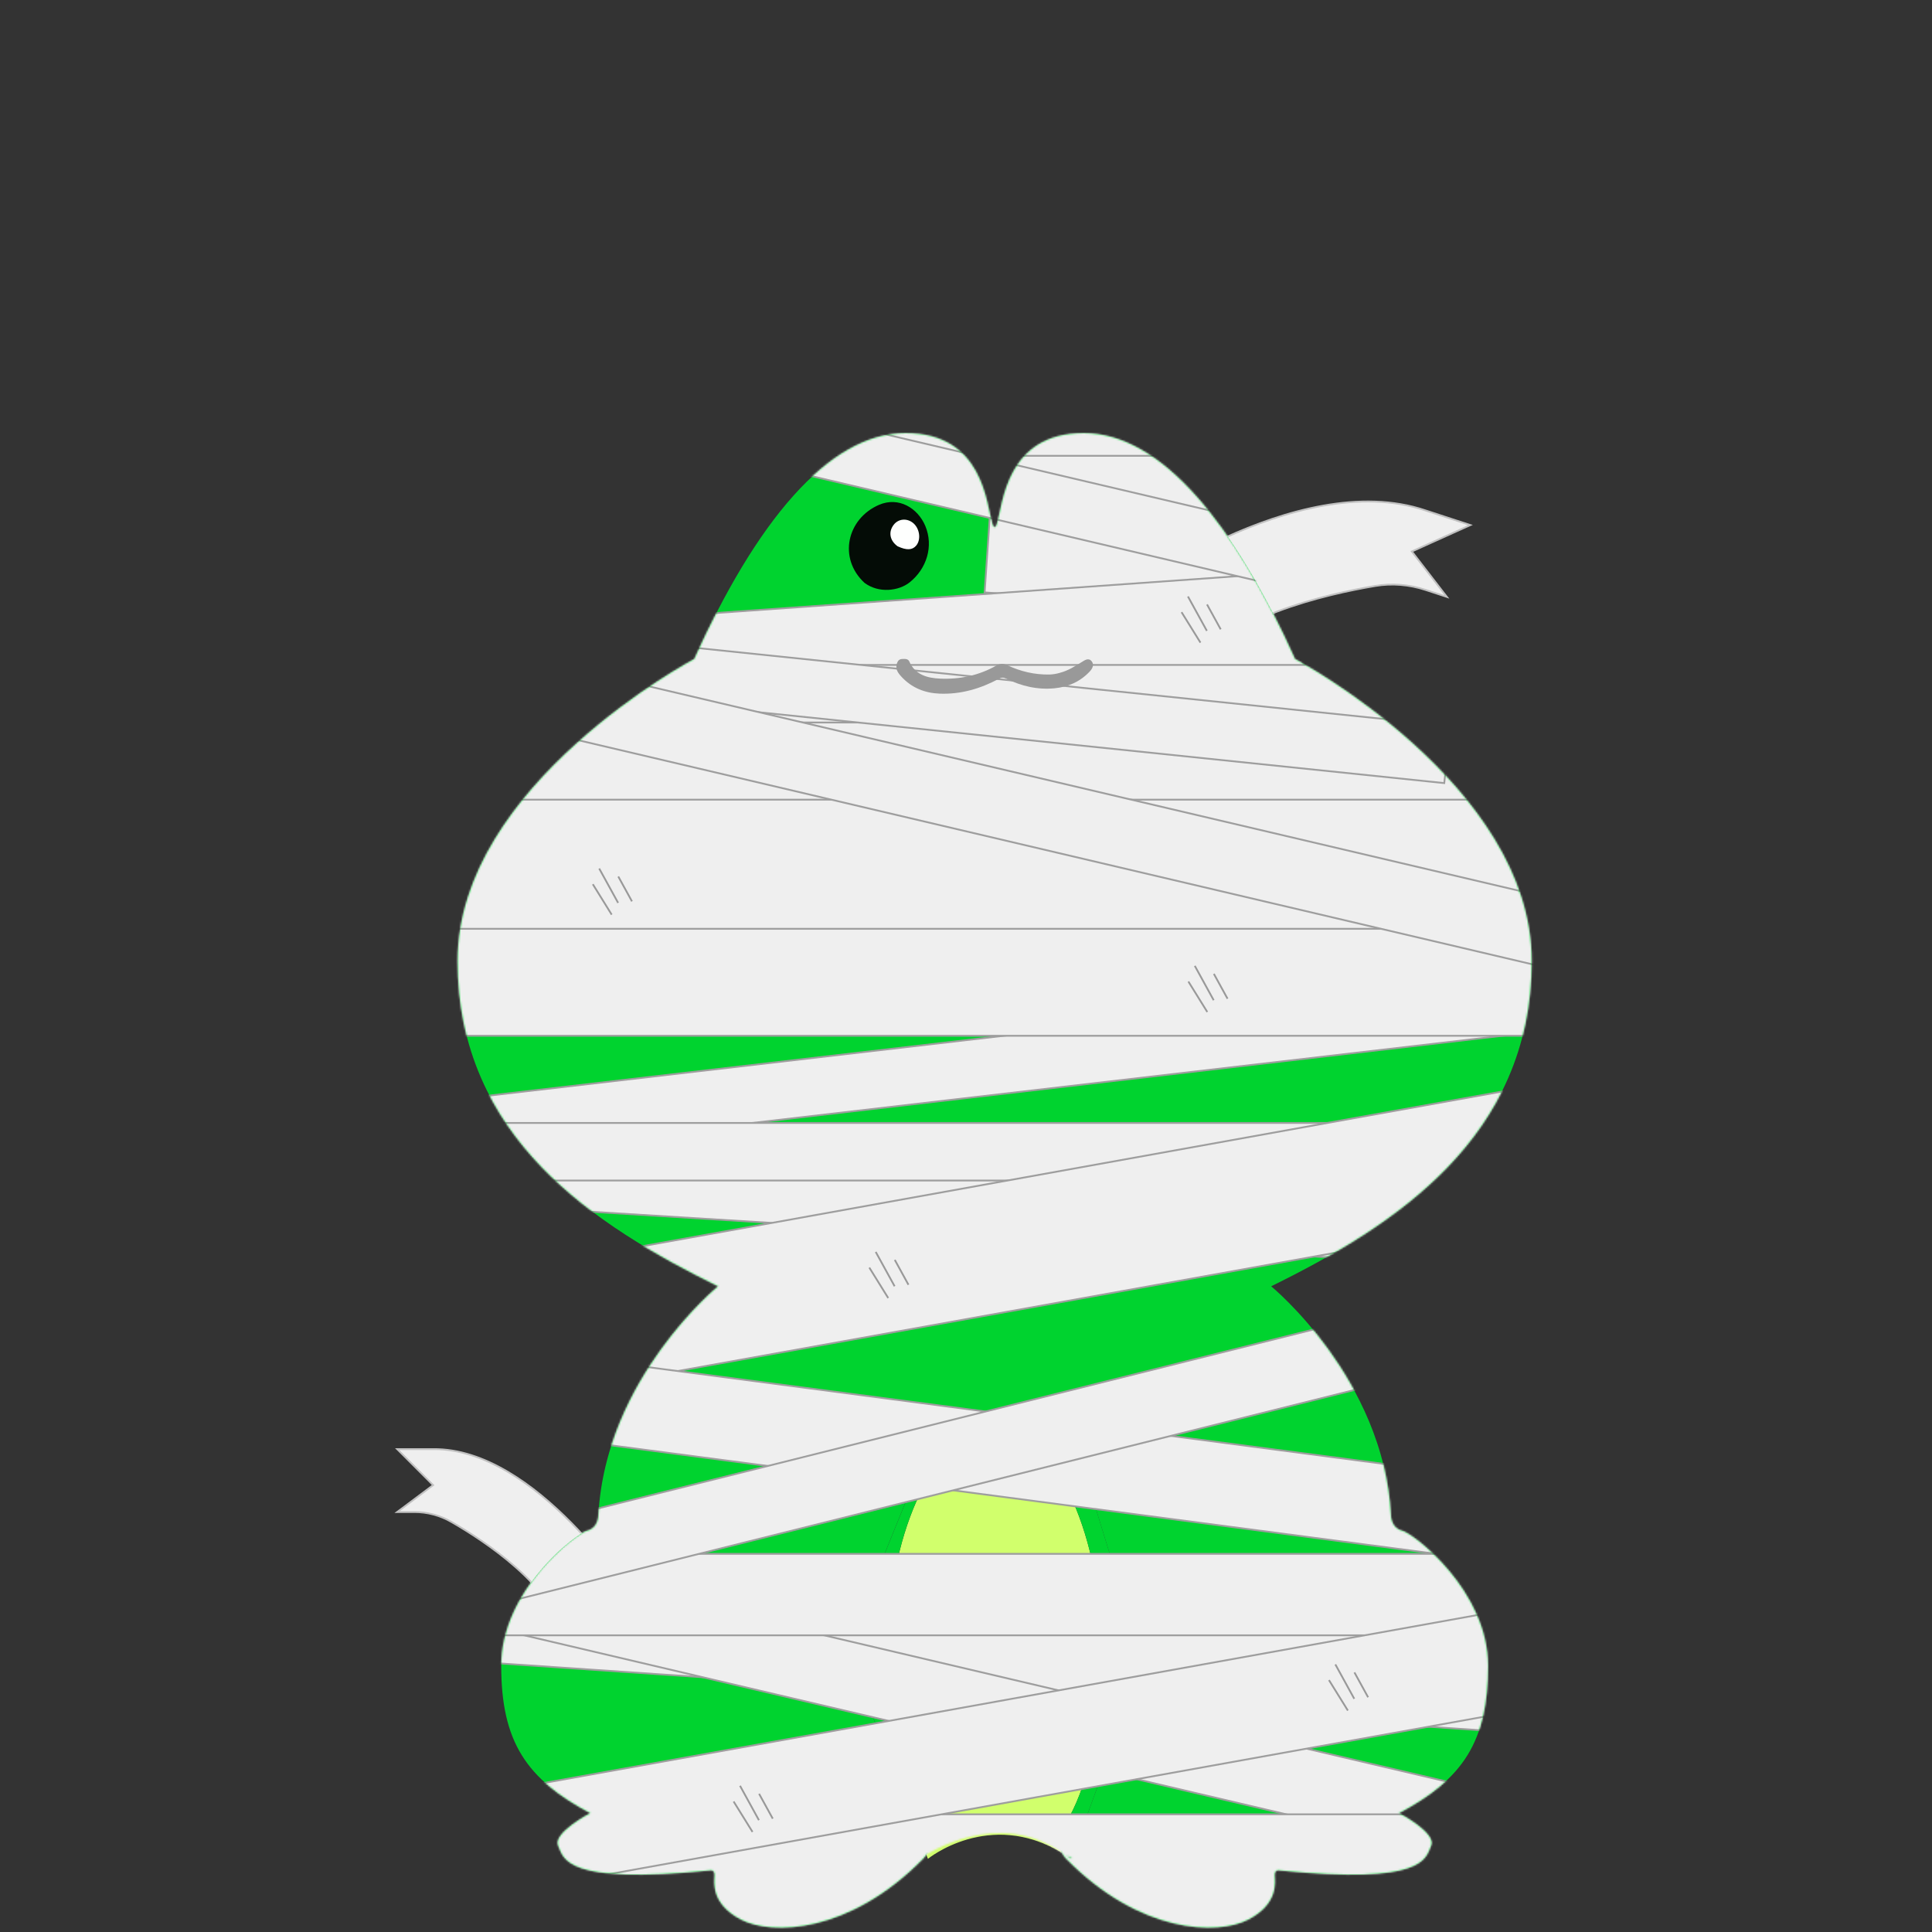 <svg width="1075" height="1075" viewBox="0 0 1075 1075" fill="none" xmlns="http://www.w3.org/2000/svg">
<rect x="0" y="0" width="1075" height="1075" fill="#333333" stroke="none"/>
<path d="M623.894 332.731C623.894 332.731 720.991 259.716 793.056 283.968L818.123 292.161L785.577 306.848L805.059 332.117L793.156 328.222C784.08 325.253 774.448 324.487 765.237 326.035C738.017 330.62 681.018 343.565 662.705 373.638C638.336 413.661 623.902 332.723 623.902 332.723L623.894 332.731Z" fill="#EFEFEF" stroke="#C1C1C1" stroke-miterlimit="10"/>
<path d="M351.409 888.652C351.409 888.652 298.641 805.754 240.995 806.309H221L240.995 826.354L221 841.311H230.497C237.74 841.311 244.856 843.195 251.131 846.804C269.663 857.47 307.692 882.47 313.799 910.994C321.934 948.965 351.409 888.661 351.409 888.661V888.652Z" fill="#EFEFEF" stroke="#C1C1C1" stroke-miterlimit="10"/>
<path d="M592.032 1015.7C599.535 1005.52 616.207 967.488 612.809 906.25C609.41 845.012 583.737 794.675 553.455 794.675C523.172 794.675 497.499 845.012 494.101 906.25C490.702 967.488 507.375 1005.52 514.878 1015.7C520.018 1022.66 517.511 1028.79 515.425 1031.97L516.316 1034.28C516.316 1034.28 550.334 1006.53 590.828 1030.86C588.961 1027.48 587.447 1021.93 592.04 1015.7H592.032Z" fill="#D1FF6C"/>
<path d="M780.128 851.691C773.76 850.177 773.92 842.799 773.92 842.799C769.874 766.942 707.306 715.714 707.306 715.714C775.913 681.974 852.259 632.907 852.259 534.758C852.259 436.609 720.58 366.69 720.58 366.69C686.807 291.816 646.337 241 602.983 241C559.628 241 558.097 280.822 554.682 291.555C554.093 293.397 553.446 293.355 553.446 293.355C553.446 293.355 552.798 293.397 552.209 291.555C548.794 280.822 547.254 241 503.908 241C460.562 241 420.084 291.816 386.311 366.69C386.311 366.69 254.632 436.609 254.632 534.758C254.632 632.907 330.978 681.965 399.585 715.714C399.585 715.714 337.017 766.942 332.971 842.799C332.971 842.799 333.131 850.168 326.763 851.691C320.396 853.205 278.892 885.027 278.892 926.935C278.892 968.842 292.721 989.965 328.471 1008.85C328.471 1008.85 307.425 1019.87 310.579 1026.98C313.742 1034.08 313.927 1048.75 394.807 1040.74C394.807 1040.74 397.692 1039.81 397.6 1043.49C397.499 1047.16 395.345 1059.23 412.32 1068.07C429.295 1076.91 472.524 1076.03 513.557 1034.28C513.557 1034.28 514.432 1033.44 515.399 1031.97L470.884 917.11L524.265 785.574L594.706 790.528L635.983 924.815L596.043 1034.28C594.285 1033.03 592.535 1031.91 590.802 1030.86C591.988 1033.01 593.309 1034.28 593.309 1034.28C634.342 1076.03 677.57 1076.91 694.546 1068.07C711.521 1059.23 709.367 1047.16 709.266 1043.49C709.165 1039.82 712.059 1040.74 712.059 1040.74C792.939 1048.75 793.132 1034.08 796.287 1026.98C799.45 1019.87 778.395 1008.85 778.395 1008.85C814.145 989.956 827.974 968.842 827.974 926.935C827.974 885.027 786.47 853.205 780.102 851.691H780.128Z" fill="#00D32F"/>
<path d="M635.998 924.815L594.721 790.529L524.281 785.574L470.899 917.11L515.415 1031.97C517.509 1028.79 520.007 1022.66 514.868 1015.7C507.364 1005.52 490.692 967.488 494.091 906.25C497.489 845.012 523.162 794.676 553.445 794.676C583.736 794.676 609.4 845.012 612.799 906.25C616.197 967.488 599.525 1005.52 592.021 1015.7C587.428 1021.92 588.943 1027.48 590.81 1030.86C592.543 1031.91 594.292 1033.03 596.051 1034.28L635.99 924.815H635.998Z" fill="#00D32F"/>
<path d="M592.031 1015.7C599.534 1005.52 616.206 967.488 612.808 906.25C609.41 845.012 583.737 794.675 553.454 794.675C583.745 794.675 609.41 845.012 612.808 906.25C616.206 967.488 599.534 1005.52 592.031 1015.7C587.438 1021.92 588.952 1027.48 590.819 1030.86C588.952 1027.48 587.438 1021.93 592.031 1015.7Z" fill="#00D32F"/>
<path d="M481.042 324.328C466.178 310.6 471.318 288.552 489.117 280.898C500.061 276.195 510.685 282.681 514.874 292.691C519.543 303.87 515.665 316.438 506.134 324.042C500.212 328.769 489.083 330.317 481.042 324.319V324.328Z" fill="#040C06"/>
<path d="M499.463 303.98C495.005 300.766 494.214 295.921 497.301 291.959C499.892 288.645 504.51 288.191 507.942 290.899C511.719 293.885 512.636 300.161 509.801 303.559C507.656 306.133 504.468 306.293 499.463 303.971V303.98Z" fill="#FEFFFE"/>
<path d="M630.402 288.88C634.263 296.098 636.248 303.357 632.74 311.079C628.955 319.415 622.125 323.731 613.25 324.378C603.972 325.06 596.611 321.266 592.195 312.905C589.167 307.168 589.302 300.977 590.437 294.642C591.573 288.3 594.5 283.345 599.901 279.905C605.259 276.49 610.971 275.724 616.85 278.374C622.108 280.746 627.087 283.581 630.402 288.88Z" fill="#040C06"/>
<path d="M624.548 299.647C620.922 303.121 617.692 303.5 614.294 301.018C611.114 298.688 610.003 294.087 611.703 290.285C613.293 286.735 616.355 285.297 620.266 286.264C625.49 287.551 627.517 293.624 624.548 299.647Z" fill="#FEFFFE"/>
<mask id="mask0_1969_24393" style="mask-type:luminance" maskUnits="userSpaceOnUse" x="254" y="241" width="599" height="832">
<path d="M780.129 851.691C773.761 850.177 773.921 842.799 773.921 842.799C769.875 766.942 707.307 715.714 707.307 715.714C775.914 681.974 852.26 632.907 852.26 534.758C852.26 436.609 720.581 366.69 720.581 366.69C686.808 291.816 646.338 241 602.984 241C559.629 241 558.098 280.822 554.683 291.555C554.094 293.397 553.447 293.355 553.447 293.355C553.447 293.355 552.799 293.397 552.21 291.555C548.795 280.822 547.255 241 503.909 241C460.563 241 420.085 291.816 386.312 366.69C386.312 366.69 254.633 436.609 254.633 534.758C254.633 632.907 330.97 681.965 399.586 715.714C399.586 715.714 337.018 766.942 332.972 842.799C332.972 842.799 333.132 850.168 326.764 851.691C320.397 853.205 278.893 885.027 278.893 926.935C278.893 968.842 292.722 989.965 328.472 1008.85C328.472 1008.85 307.425 1019.87 310.58 1026.98C313.743 1034.08 313.928 1048.75 394.808 1040.74C394.808 1040.74 397.701 1039.81 397.601 1043.49C397.5 1047.16 395.346 1059.23 412.321 1068.07C429.296 1076.91 472.525 1076.03 513.558 1034.28C513.558 1034.28 514.433 1033.44 515.4 1031.97C515.661 1031.8 555.255 1005.77 590.803 1030.86C591.989 1033.01 593.31 1034.28 593.31 1034.28C634.343 1076.03 677.571 1076.91 694.547 1068.07C711.522 1059.23 709.368 1047.16 709.267 1043.49C709.166 1039.82 712.06 1040.74 712.06 1040.74C792.94 1048.75 793.133 1034.08 796.288 1026.98C799.451 1019.87 778.396 1008.85 778.396 1008.85C814.146 989.956 827.975 968.842 827.975 926.935C827.975 885.027 786.471 853.205 780.103 851.691H780.129ZM593.108 1032.29C594.168 1032.89 595.219 1033.37 596.254 1033.75L596.061 1034.28C595.077 1033.58 594.093 1032.92 593.108 1032.29Z" fill="white"/>
</mask>
<g mask="url(#mask0_1969_24393)">
<path d="M675.645 230.334H389.761V262.366H675.645V230.334Z" fill="#EFEFEF" stroke="#9E9E9E" stroke-miterlimit="10"/>
<path d="M839.34 253.618H553.455V285.65H839.34V253.618Z" fill="#EFEFEF" stroke="#9E9E9E" stroke-miterlimit="10"/>
<path d="M835.921 307.421L550.698 287.976L547.858 329.636L833.081 349.08L835.921 307.421Z" fill="#EFEFEF" stroke="#9E9E9E" stroke-miterlimit="10"/>
<path d="M828.232 418.761L263.217 380.242L258.807 444.922L823.823 483.441L828.232 418.761Z" fill="#EFEFEF" stroke="#9E9E9E" stroke-miterlimit="10"/>
<path d="M721.672 318.252L339.885 345.217L343.723 399.565L725.511 372.6L721.672 318.252Z" fill="#EFEFEF" stroke="#9E9E9E" stroke-miterlimit="10"/>
<path d="M714.752 293.846L436.443 228.467L429.118 259.65L707.426 325.029L714.752 293.846Z" fill="#EFEFEF" stroke="#9E9E9E" stroke-miterlimit="10"/>
<path d="M818.596 369.978H314.491V402.011H818.596V369.978Z" fill="#EFEFEF" stroke="#9E9E9E" stroke-miterlimit="10"/>
<path d="M806.908 403.865L305.474 352.046L302.181 383.909L803.615 435.727L806.908 403.865Z" fill="#EFEFEF" stroke="#9E9E9E" stroke-miterlimit="10"/>
<path d="M854.535 541.913L257.053 611.361L260.751 643.18L858.234 573.731L854.535 541.913Z" fill="#EFEFEF" stroke="#9E9E9E" stroke-miterlimit="10"/>
<path d="M880.097 912.902L273.237 871.53L269.594 924.973L876.454 966.344L880.097 912.902Z" fill="#EFEFEF" stroke="#9E9E9E" stroke-miterlimit="10"/>
<path d="M829.549 997.071L279.582 867.875L270.854 905.028L820.822 1034.22L829.549 997.071Z" fill="#EFEFEF" stroke="#9E9E9E" stroke-miterlimit="10"/>
<path d="M867.966 864.586H273.081V909.926H867.966V864.586Z" fill="#EFEFEF" stroke="#9E9E9E" stroke-miterlimit="10"/>
<path d="M823.516 704.845L282.602 671.383L285.723 629.727L826.637 663.19L823.516 704.845Z" fill="#EFEFEF" stroke="#9E9E9E" stroke-miterlimit="10"/>
<path d="M815.947 624.832H261.094V656.864H815.947V624.832Z" fill="#EFEFEF" stroke="#9E9E9E" stroke-miterlimit="10"/>
<path d="M858.569 504.475H238.718V576.329H858.569V504.475Z" fill="#EFEFEF" stroke="#9E9E9E" stroke-miterlimit="10"/>
<path d="M858.569 1009.51H238.718V1081.36H858.569V1009.51Z" fill="#EFEFEF" stroke="#9E9E9E" stroke-miterlimit="10"/>
<path d="M864.55 444.945H244.699V516.799H864.55V444.945Z" fill="#EFEFEF" stroke="#9E9E9E" stroke-miterlimit="10"/>
<path d="M848.309 605.084L238.254 714.85L250.978 785.569L861.033 675.802L848.309 605.084Z" fill="#EFEFEF" stroke="#9E9E9E" stroke-miterlimit="10"/>
<path d="M855.6 825.794L241.037 744.995L235.063 790.431L849.626 871.231L855.6 825.794Z" fill="#EFEFEF" stroke="#9E9E9E" stroke-miterlimit="10"/>
<path d="M867.999 890.36L257.944 1000.13L267.92 1055.57L877.975 945.804L867.999 890.36Z" fill="#EFEFEF" stroke="#9E9E9E" stroke-miterlimit="10"/>
<path d="M874.313 502.466L324.346 373.27L315.618 410.423L865.585 539.619L874.313 502.466Z" fill="#EFEFEF" stroke="#9E9E9E" stroke-miterlimit="10"/>
<path d="M807.91 720.484L259.848 857.538L269.106 894.562L817.168 757.509L807.91 720.484Z" fill="#EFEFEF" stroke="#9E9E9E" stroke-miterlimit="10"/>
</g>
<path d="M589.784 374.344C594.368 373.175 598.044 370.744 601.796 368.439C603.487 367.396 605.598 365.832 607.331 367.834C609.013 369.768 607.861 372.023 606.346 373.638C601.081 379.257 594.402 382.218 586.848 382.966C577.343 383.9 568.325 381.814 559.804 377.575C558.357 376.851 557.196 376.944 555.783 377.701C545.512 383.219 534.569 386.407 522.868 385.961C514.649 385.65 507.255 382.739 501.544 376.498C499.668 374.445 497.977 372.199 499.087 369.07C499.575 367.682 500.357 366.748 501.914 366.681C503.478 366.605 505.237 366.429 505.985 368.12C509.274 375.581 516.138 377.272 522.96 377.591C534.013 378.104 544.73 375.85 554.504 370.265C556.473 369.137 558.349 369.129 560.351 370.08C567.77 373.596 575.551 375.446 583.795 375.32C585.763 375.287 587.664 374.967 589.784 374.37V374.344Z" fill="#999999"/>
<path d="M333.408 483.261L343.931 502.381" stroke="#999999" stroke-miterlimit="10"/>
<path d="M329.85 491.984L340.364 508.926" stroke="#999999" stroke-miterlimit="10"/>
<path d="M344.023 487.702L351.636 501.54" stroke="#999999" stroke-miterlimit="10"/>
<path d="M664.807 537.416L675.321 556.545" stroke="#999999" stroke-miterlimit="10"/>
<path d="M661.24 546.139L671.763 563.089" stroke="#999999" stroke-miterlimit="10"/>
<path d="M675.414 541.866L683.027 555.704" stroke="#999999" stroke-miterlimit="10"/>
<path d="M487.268 696.585L497.782 715.705" stroke="#999999" stroke-miterlimit="10"/>
<path d="M483.701 705.308L494.225 722.25" stroke="#999999" stroke-miterlimit="10"/>
<path d="M497.875 701.026L505.488 714.872" stroke="#999999" stroke-miterlimit="10"/>
<path d="M743.021 926.11L753.536 945.239" stroke="#999999" stroke-miterlimit="10"/>
<path d="M739.455 934.833L749.978 951.783" stroke="#999999" stroke-miterlimit="10"/>
<path d="M753.629 930.56L761.241 944.398" stroke="#999999" stroke-miterlimit="10"/>
<path d="M411.763 993.649L422.277 1012.78" stroke="#999999" stroke-miterlimit="10"/>
<path d="M408.196 1002.38L418.719 1019.32" stroke="#999999" stroke-miterlimit="10"/>
<path d="M422.37 998.099L429.983 1011.94" stroke="#999999" stroke-miterlimit="10"/>
<path d="M660.998 331.898L671.521 351.018" stroke="#999999" stroke-miterlimit="10"/>
<path d="M657.439 340.621L667.954 357.563" stroke="#999999" stroke-miterlimit="10"/>
<path d="M671.613 336.339L679.226 350.185" stroke="#999999" stroke-miterlimit="10"/>
</svg>

